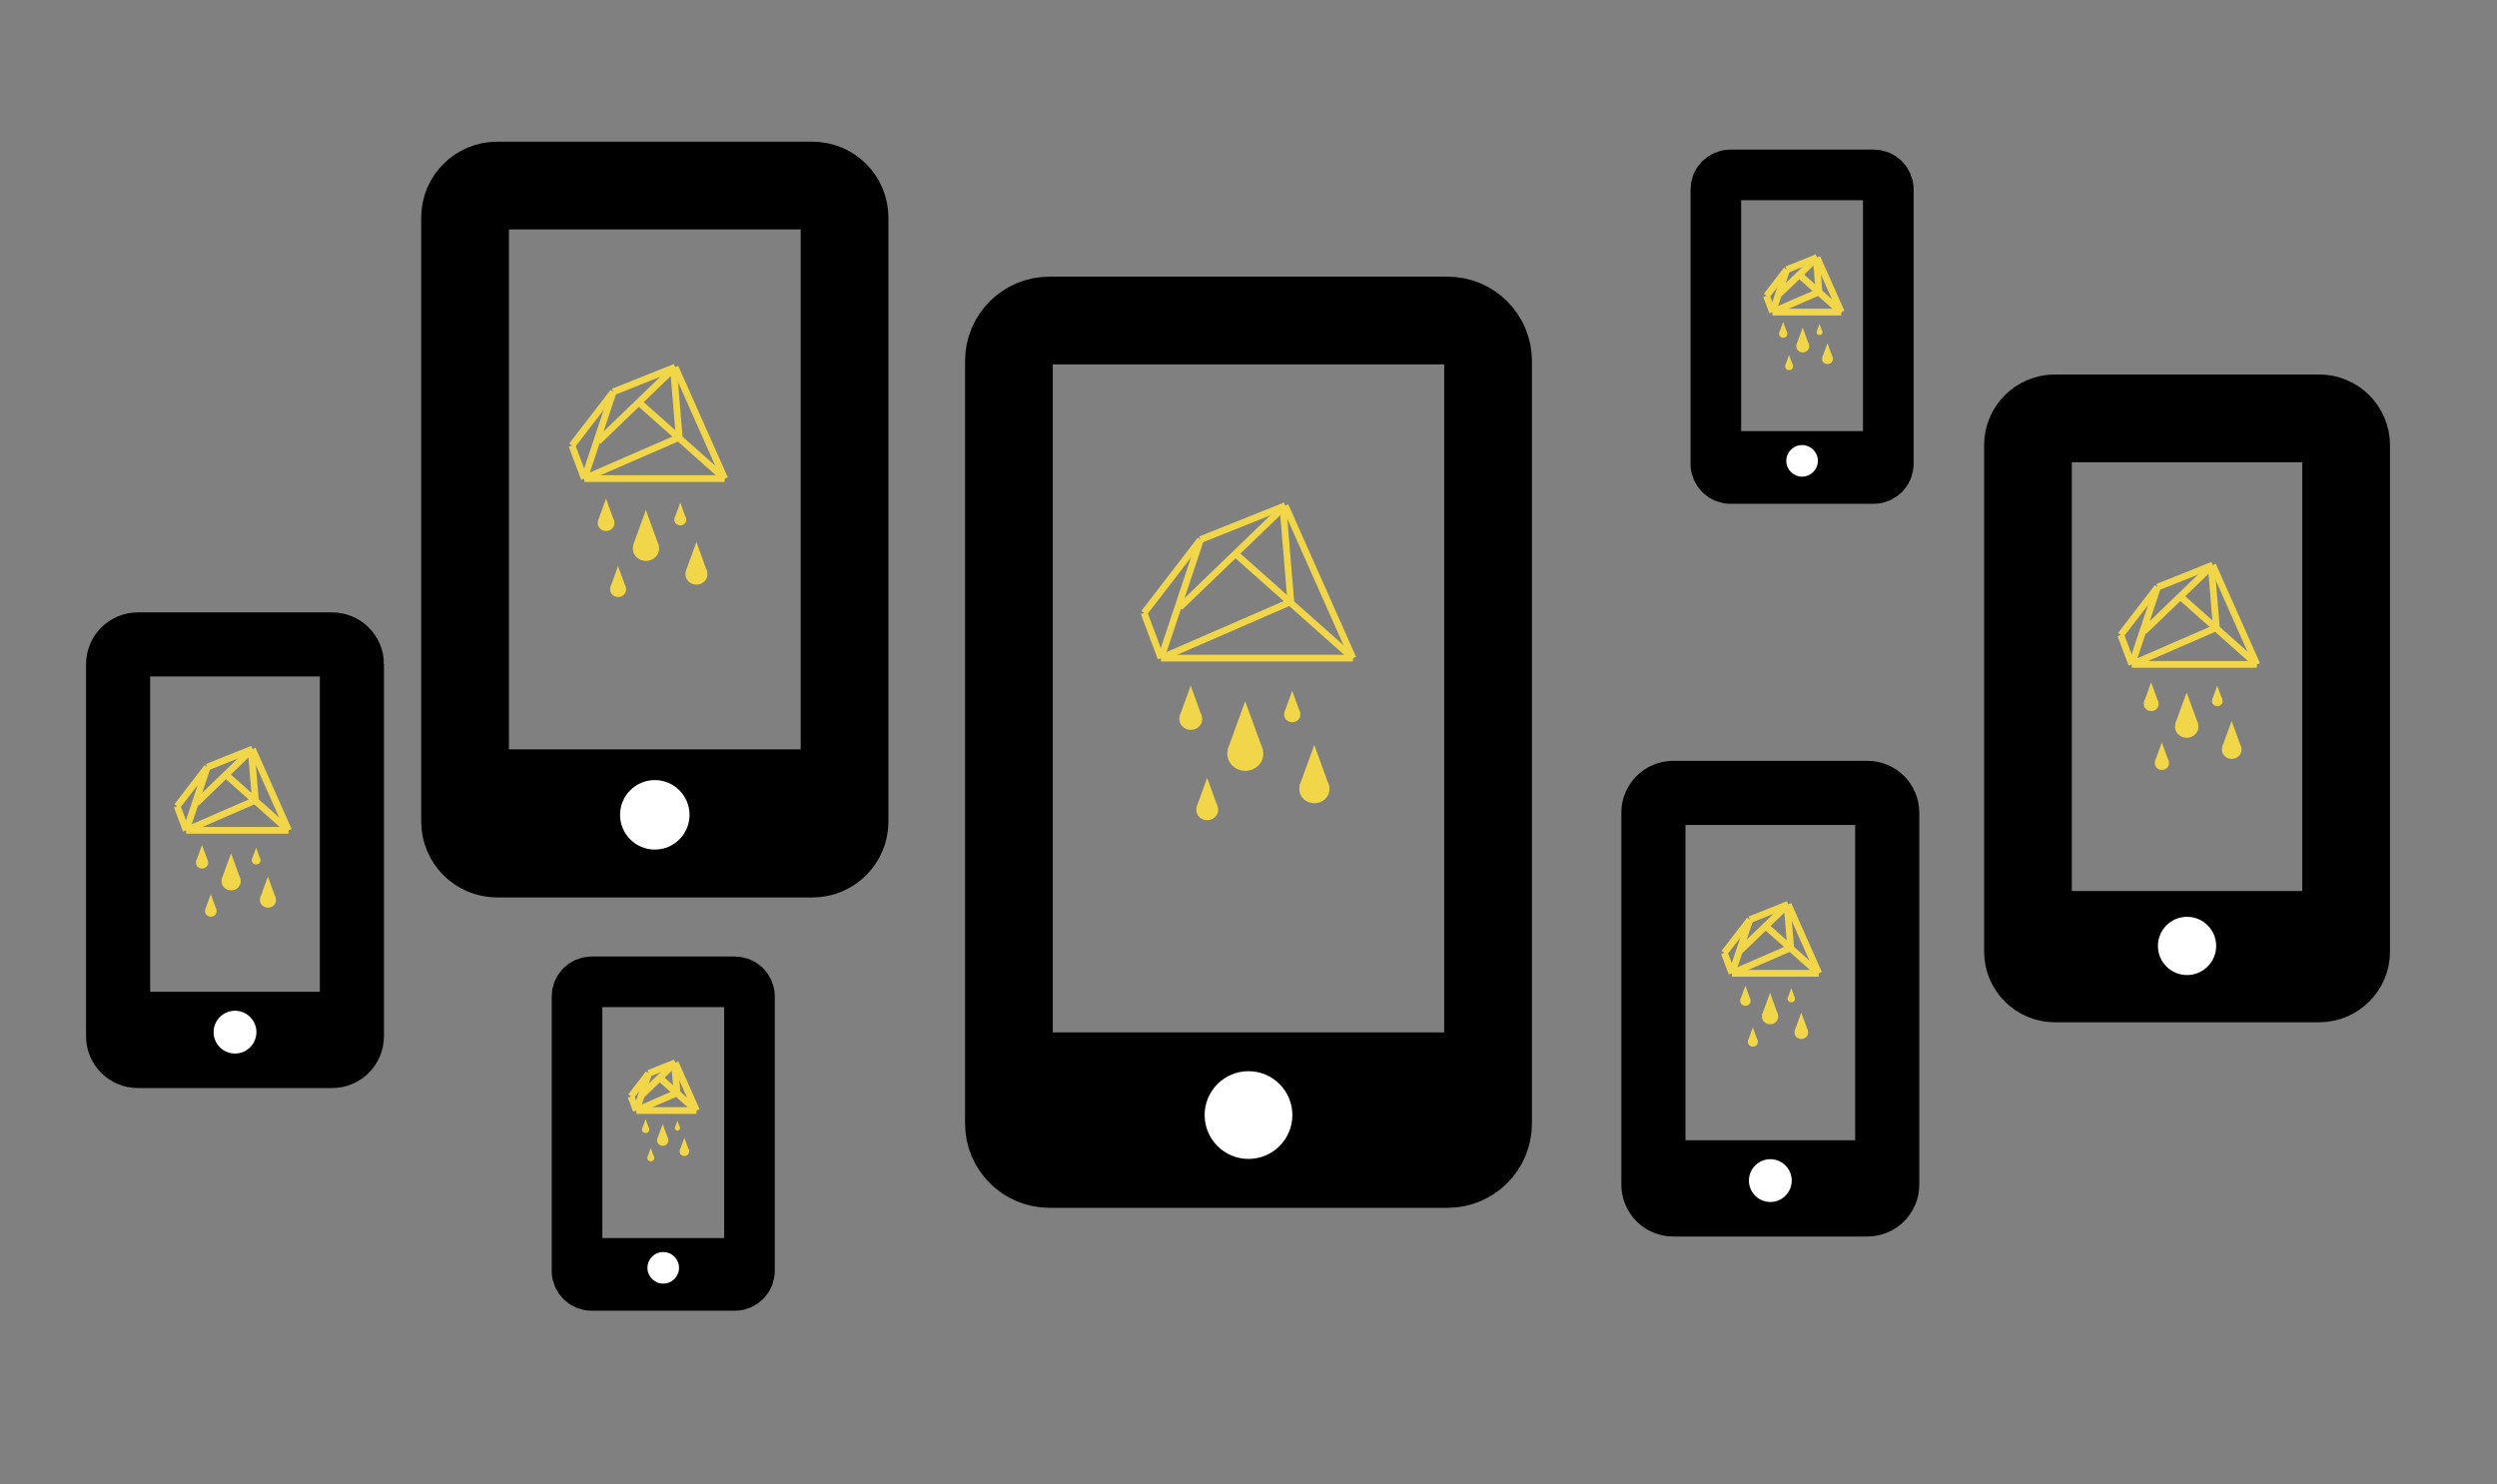 <?xml version="1.0" encoding="utf-8"?>
<!-- Generator: Adobe Illustrator 16.0.0, SVG Export Plug-In . SVG Version: 6.00 Build 0)  -->
<!DOCTYPE svg PUBLIC "-//W3C//DTD SVG 1.1//EN" "http://www.w3.org/Graphics/SVG/1.1/DTD/svg11.dtd">
<svg version="1.1" id="Layer_1" xmlns="http://www.w3.org/2000/svg" xmlns:xlink="http://www.w3.org/1999/xlink" x="0px" y="0px"
	 width="740px" height="440px" viewBox="0 0 740 440" enable-background="new 0 0 740 440" xml:space="preserve">
<rect x="0" y="0" width="740" height="440" fill="#808080" stroke="none"/>
<g>
	<path fill="none" stroke="#000000" stroke-width="26" stroke-miterlimit="10" d="M441,107c0-6.627-5.373-12-12-12H311
		c-6.627,0-12,5.373-12,12v226c0,6.627,5.373,12,12,12h118c6.627,0,12-5.373,12-12V107z"/>
	<rect x="302" y="306" width="132" height="35"/>
</g>
<circle fill="#FFFFFF" cx="370" cy="330.5" r="13"/>
<g>
	<g>
		<path fill="none" stroke="#000000" stroke-width="19" stroke-miterlimit="10" d="M559.288,240.869
			c0-3.233-2.621-5.855-5.855-5.855h-57.577c-3.234,0-5.855,2.622-5.855,5.855v110.275c0,3.234,2.621,5.855,5.855,5.855h57.577
			c3.234,0,5.855-2.621,5.855-5.855V240.869z"/>
		<rect x="491.464" y="337.97" width="64.409" height="17.078"/>
	</g>
	<circle fill="#FFFFFF" cx="524.644" cy="349.925" r="6.343"/>
</g>
<g>
	<g>
		<path fill="none" stroke="#000000" stroke-width="26" stroke-miterlimit="10" d="M695.288,131.968c0-4.4-3.567-7.968-7.968-7.968
			h-78.353c-4.4,0-7.968,3.567-7.968,7.968v150.064c0,4.4,3.567,7.968,7.968,7.968h78.353c4.4,0,7.968-3.567,7.968-7.968V131.968z"
			/>
		<rect x="602.992" y="264.104" width="87.648" height="23.24"/>
	</g>
	<circle fill="#FFFFFF" cx="648.144" cy="280.372" r="8.632"/>
</g>
<g>
	<g>
		<path fill="none" stroke="#000000" stroke-width="26" stroke-miterlimit="10" d="M250.288,64.504c0-5.249-4.255-9.504-9.504-9.504
			h-93.457c-5.249,0-9.503,4.255-9.503,9.504v178.992c0,5.249,4.255,9.504,9.503,9.504h93.457c5.249,0,9.504-4.255,9.504-9.504
			V64.504z"/>
		<rect x="140.2" y="222.111" width="104.544" height="27.721"/>
	</g>
	<circle fill="#FFFFFF" cx="194.056" cy="241.516" r="10.296"/>
</g>
<g>
	<g>
		<path fill="none" stroke="#000000" stroke-width="19" stroke-miterlimit="10" d="M104.288,196.869
			c0-3.233-2.621-5.855-5.855-5.855H40.855c-3.234,0-5.855,2.622-5.855,5.855v110.275c0,3.234,2.621,5.855,5.855,5.855h57.577
			c3.234,0,5.855-2.621,5.855-5.855V196.869z"/>
		<rect x="36.464" y="293.97" width="64.409" height="17.078"/>
	</g>
	<circle fill="#FFFFFF" cx="69.644" cy="305.925" r="6.343"/>
</g>
<g>
	<g>
		<path fill="none" stroke="#000000" stroke-width="15" stroke-miterlimit="10" d="M222.112,295.333
			c0-2.386-1.934-4.319-4.319-4.319h-42.474c-2.386,0-4.319,1.934-4.319,4.319v81.348c0,2.386,1.934,4.319,4.319,4.319h42.474
			c2.386,0,4.319-1.934,4.319-4.319V295.333z"/>
		<rect x="172.08" y="366.962" width="47.513" height="12.598"/>
	</g>
	<circle fill="#FFFFFF" cx="196.556" cy="375.781" r="4.679"/>
</g>
<g>
	<g>
		<path fill="none" stroke="#000000" stroke-width="15" stroke-miterlimit="10" d="M559.612,56.152c0-2.386-1.934-4.319-4.319-4.319
			h-42.474c-2.386,0-4.319,1.934-4.319,4.319V137.5c0,2.386,1.934,4.319,4.319,4.319h42.474c2.386,0,4.319-1.934,4.319-4.319V56.152
			z"/>
		<rect x="509.58" y="127.781" width="47.513" height="12.598"/>
	</g>
	<circle fill="#FFFFFF" cx="534.056" cy="136.601" r="4.679"/>
</g>
<g>
	<line fill="none" stroke="#F2D64A" stroke-width="2" stroke-miterlimit="10" x1="169.5" y1="132.065" x2="181.729" y2="116.167"/>
	
		<line fill="none" stroke="#F2D64A" stroke-width="2" stroke-miterlimit="10" x1="181.729" y1="116.167" x2="200.074" y2="108.829"/>
	<line fill="none" stroke="#F2D64A" stroke-width="2" stroke-miterlimit="10" x1="200.074" y1="108.829" x2="214.75" y2="141.849"/>
	<line fill="none" stroke="#F2D64A" stroke-width="2" stroke-miterlimit="10" x1="214.75" y1="141.849" x2="173.168" y2="141.849"/>
	<line fill="none" stroke="#F2D64A" stroke-width="2" stroke-miterlimit="10" x1="173.168" y1="141.849" x2="169.5" y2="132.065"/>
	
		<line fill="none" stroke="#F2D64A" stroke-width="2" stroke-miterlimit="10" x1="173.168" y1="141.849" x2="181.729" y2="116.167"/>
	
		<line fill="none" stroke="#F2D64A" stroke-width="2" stroke-miterlimit="10" x1="177.245" y1="130.843" x2="200.074" y2="108.829"/>
	<line fill="none" stroke="#F2D64A" stroke-width="2" stroke-miterlimit="10" x1="189.067" y1="119.021" x2="214.75" y2="141.849"/>
	<line fill="none" stroke="#F2D64A" stroke-width="2" stroke-miterlimit="10" x1="173.168" y1="141.849" x2="201.297" y2="129.62"/>
	<line fill="none" stroke="#F2D64A" stroke-width="2" stroke-miterlimit="10" x1="201.297" y1="129.62" x2="199.666" y2="110.052"/>
	<g>
		<ellipse fill="#F2D64A" cx="191.437" cy="162.589" rx="3.898" ry="3.669"/>
		<polygon fill="#F2D64A" points="187.611,161.645 191.413,151.178 195.214,161.645 		"/>
	</g>
	<g>
		<ellipse fill="#F2D64A" cx="206.397" cy="170.216" rx="3.266" ry="3.074"/>
		<polygon fill="#F2D64A" points="203.192,169.424 206.377,160.656 209.562,169.424 		"/>
	</g>
	<g>
		<ellipse fill="#F2D64A" cx="179.619" cy="155.061" rx="2.475" ry="2.33"/>
		<polygon fill="#F2D64A" points="177.189,154.461 179.604,147.814 182.018,154.461 		"/>
	</g>
	<g>
		<ellipse fill="#F2D64A" cx="201.603" cy="154.079" rx="1.758" ry="1.655"/>
		<polygon fill="#F2D64A" points="199.877,153.653 201.592,148.933 203.306,153.653 		"/>
	</g>
	<g>
		<ellipse fill="#F2D64A" cx="183.182" cy="174.729" rx="2.369" ry="2.23"/>
		<polygon fill="#F2D64A" points="180.856,174.155 183.167,167.792 185.477,174.155 		"/>
	</g>
</g>
<g>
	
		<line fill="none" stroke="#F2D64A" stroke-width="2" stroke-miterlimit="10" x1="339.047" y1="181.686" x2="355.778" y2="159.935"/>
	
		<line fill="none" stroke="#F2D64A" stroke-width="2" stroke-miterlimit="10" x1="355.778" y1="159.935" x2="380.875" y2="149.896"/>
	
		<line fill="none" stroke="#F2D64A" stroke-width="2" stroke-miterlimit="10" x1="380.875" y1="149.896" x2="400.953" y2="195.071"/>
	
		<line fill="none" stroke="#F2D64A" stroke-width="2" stroke-miterlimit="10" x1="400.953" y1="195.071" x2="344.066" y2="195.071"/>
	
		<line fill="none" stroke="#F2D64A" stroke-width="2" stroke-miterlimit="10" x1="344.066" y1="195.071" x2="339.047" y2="181.686"/>
	
		<line fill="none" stroke="#F2D64A" stroke-width="2" stroke-miterlimit="10" x1="344.066" y1="195.071" x2="355.778" y2="159.935"/>
	
		<line fill="none" stroke="#F2D64A" stroke-width="2" stroke-miterlimit="10" x1="349.643" y1="180.013" x2="380.875" y2="149.896"/>
	
		<line fill="none" stroke="#F2D64A" stroke-width="2" stroke-miterlimit="10" x1="365.817" y1="163.839" x2="400.953" y2="195.071"/>
	<line fill="none" stroke="#F2D64A" stroke-width="2" stroke-miterlimit="10" x1="344.066" y1="195.071" x2="382.549" y2="178.34"/>
	<line fill="none" stroke="#F2D64A" stroke-width="2" stroke-miterlimit="10" x1="382.549" y1="178.34" x2="380.316" y2="151.57"/>
	<g>
		<ellipse fill="#F2D64A" cx="369.059" cy="223.444" rx="5.333" ry="5.02"/>
		<polygon fill="#F2D64A" points="363.824,222.153 369.026,207.834 374.226,222.153 		"/>
	</g>
	<g>
		<ellipse fill="#F2D64A" cx="389.526" cy="233.88" rx="4.468" ry="4.205"/>
		<polygon fill="#F2D64A" points="385.142,232.796 389.5,220.801 393.855,232.796 		"/>
	</g>
	<g>
		<ellipse fill="#F2D64A" cx="352.891" cy="213.146" rx="3.387" ry="3.188"/>
		<polygon fill="#F2D64A" points="349.566,212.326 352.87,203.232 356.172,212.326 		"/>
	</g>
	<g>
		<ellipse fill="#F2D64A" cx="382.967" cy="211.803" rx="2.405" ry="2.264"/>
		<polygon fill="#F2D64A" points="380.607,211.221 382.952,204.762 385.297,211.221 		"/>
	</g>
	<g>
		<ellipse fill="#F2D64A" cx="357.765" cy="240.054" rx="3.242" ry="3.051"/>
		<polygon fill="#F2D64A" points="354.584,239.269 357.746,230.563 360.906,239.269 		"/>
	</g>
</g>
<g>
	<line fill="none" stroke="#F2D64A" stroke-width="2" stroke-miterlimit="10" x1="187" y1="324.962" x2="192.243" y2="318.146"/>
	<line fill="none" stroke="#F2D64A" stroke-width="2" stroke-miterlimit="10" x1="192.243" y1="318.146" x2="200.108" y2="315"/>
	<line fill="none" stroke="#F2D64A" stroke-width="2" stroke-miterlimit="10" x1="200.108" y1="315" x2="206.399" y2="329.156"/>
	
		<line fill="none" stroke="#F2D64A" stroke-width="2" stroke-miterlimit="10" x1="206.399" y1="329.156" x2="188.573" y2="329.156"/>
	<line fill="none" stroke="#F2D64A" stroke-width="2" stroke-miterlimit="10" x1="188.573" y1="329.156" x2="187" y2="324.962"/>
	
		<line fill="none" stroke="#F2D64A" stroke-width="2" stroke-miterlimit="10" x1="188.573" y1="329.156" x2="192.243" y2="318.146"/>
	<line fill="none" stroke="#F2D64A" stroke-width="2" stroke-miterlimit="10" x1="190.32" y1="324.438" x2="200.108" y2="315"/>
	
		<line fill="none" stroke="#F2D64A" stroke-width="2" stroke-miterlimit="10" x1="195.389" y1="319.369" x2="206.399" y2="329.156"/>
	
		<line fill="none" stroke="#F2D64A" stroke-width="2" stroke-miterlimit="10" x1="188.573" y1="329.156" x2="200.632" y2="323.913"/>
	
		<line fill="none" stroke="#F2D64A" stroke-width="2" stroke-miterlimit="10" x1="200.632" y1="323.913" x2="199.933" y2="315.524"/>
	<g>
		<ellipse fill="#F2D64A" cx="196.405" cy="338.048" rx="1.671" ry="1.573"/>
		<polygon fill="#F2D64A" points="194.765,337.643 196.395,333.156 198.024,337.643 		"/>
	</g>
	<g>
		<ellipse fill="#F2D64A" cx="202.819" cy="341.318" rx="1.4" ry="1.317"/>
		<polygon fill="#F2D64A" points="201.444,340.979 202.81,337.219 204.175,340.979 		"/>
	</g>
	<g>
		<ellipse fill="#F2D64A" cx="191.338" cy="334.82" rx="1.061" ry="1"/>
		<polygon fill="#F2D64A" points="190.296,334.563 191.332,331.714 192.366,334.563 		"/>
	</g>
	<g>
		<ellipse fill="#F2D64A" cx="200.763" cy="334.399" rx="0.754" ry="0.71"/>
		<polygon fill="#F2D64A" points="200.023,334.217 200.759,332.193 201.493,334.217 		"/>
	</g>
	<g>
		<ellipse fill="#F2D64A" cx="192.866" cy="343.252" rx="1.016" ry="0.957"/>
		<polygon fill="#F2D64A" points="191.869,343.007 192.859,340.278 193.85,343.007 		"/>
	</g>
</g>
<g>
	<line fill="none" stroke="#F2D64A" stroke-width="2" stroke-miterlimit="10" x1="52.5" y1="238.969" x2="61.419" y2="227.374"/>
	<line fill="none" stroke="#F2D64A" stroke-width="2" stroke-miterlimit="10" x1="61.419" y1="227.374" x2="74.797" y2="222.022"/>
	<line fill="none" stroke="#F2D64A" stroke-width="2" stroke-miterlimit="10" x1="74.797" y1="222.022" x2="85.5" y2="246.104"/>
	<line fill="none" stroke="#F2D64A" stroke-width="2" stroke-miterlimit="10" x1="85.5" y1="246.104" x2="55.176" y2="246.104"/>
	<line fill="none" stroke="#F2D64A" stroke-width="2" stroke-miterlimit="10" x1="55.176" y1="246.104" x2="52.5" y2="238.969"/>
	<line fill="none" stroke="#F2D64A" stroke-width="2" stroke-miterlimit="10" x1="55.176" y1="246.104" x2="61.419" y2="227.374"/>
	<line fill="none" stroke="#F2D64A" stroke-width="2" stroke-miterlimit="10" x1="58.148" y1="238.076" x2="74.797" y2="222.022"/>
	<line fill="none" stroke="#F2D64A" stroke-width="2" stroke-miterlimit="10" x1="66.771" y1="229.455" x2="85.5" y2="246.104"/>
	<line fill="none" stroke="#F2D64A" stroke-width="2" stroke-miterlimit="10" x1="55.176" y1="246.104" x2="75.689" y2="237.185"/>
	<line fill="none" stroke="#F2D64A" stroke-width="2" stroke-miterlimit="10" x1="75.689" y1="237.185" x2="74.5" y2="222.914"/>
	<g>
		<ellipse fill="#F2D64A" cx="68.498" cy="261.229" rx="2.843" ry="2.676"/>
		<polygon fill="#F2D64A" points="65.708,260.54 68.48,252.906 71.253,260.54 		"/>
	</g>
	<g>
		<ellipse fill="#F2D64A" cx="79.409" cy="266.791" rx="2.382" ry="2.242"/>
		<polygon fill="#F2D64A" points="77.071,266.214 79.394,259.818 81.717,266.214 		"/>
	</g>
	<g>
		<ellipse fill="#F2D64A" cx="59.88" cy="255.738" rx="1.805" ry="1.7"/>
		<polygon fill="#F2D64A" points="58.107,255.301 59.869,250.454 61.629,255.301 		"/>
	</g>
	<g>
		<ellipse fill="#F2D64A" cx="75.912" cy="255.022" rx="1.282" ry="1.207"/>
		<polygon fill="#F2D64A" points="74.654,254.713 75.904,251.27 77.154,254.713 		"/>
	</g>
	<g>
		<ellipse fill="#F2D64A" cx="62.478" cy="270.082" rx="1.728" ry="1.627"/>
		<polygon fill="#F2D64A" points="60.782,269.664 62.467,265.023 64.152,269.664 		"/>
	</g>
</g>
<g>
	<line fill="none" stroke="#F2D64A" stroke-width="2" stroke-miterlimit="10" x1="511" y1="282.429" x2="518.567" y2="272.591"/>
	
		<line fill="none" stroke="#F2D64A" stroke-width="2" stroke-miterlimit="10" x1="518.567" y1="272.591" x2="529.919" y2="268.051"/>
	<line fill="none" stroke="#F2D64A" stroke-width="2" stroke-miterlimit="10" x1="529.919" y1="268.051" x2="539" y2="288.483"/>
	<line fill="none" stroke="#F2D64A" stroke-width="2" stroke-miterlimit="10" x1="539" y1="288.483" x2="513.271" y2="288.483"/>
	<line fill="none" stroke="#F2D64A" stroke-width="2" stroke-miterlimit="10" x1="513.271" y1="288.483" x2="511" y2="282.429"/>
	
		<line fill="none" stroke="#F2D64A" stroke-width="2" stroke-miterlimit="10" x1="513.271" y1="288.483" x2="518.567" y2="272.591"/>
	
		<line fill="none" stroke="#F2D64A" stroke-width="2" stroke-miterlimit="10" x1="515.793" y1="281.672" x2="529.919" y2="268.051"/>
	<line fill="none" stroke="#F2D64A" stroke-width="2" stroke-miterlimit="10" x1="523.108" y1="274.357" x2="539" y2="288.483"/>
	
		<line fill="none" stroke="#F2D64A" stroke-width="2" stroke-miterlimit="10" x1="513.271" y1="288.483" x2="530.676" y2="280.916"/>
	
		<line fill="none" stroke="#F2D64A" stroke-width="2" stroke-miterlimit="10" x1="530.676" y1="280.916" x2="529.666" y2="268.808"/>
	<g>
		<ellipse fill="#F2D64A" cx="524.574" cy="301.316" rx="2.412" ry="2.271"/>
		<polygon fill="#F2D64A" points="522.207,300.732 524.56,294.256 526.911,300.732 		"/>
	</g>
	<g>
		<ellipse fill="#F2D64A" cx="533.832" cy="306.036" rx="2.021" ry="1.902"/>
		<polygon fill="#F2D64A" points="531.849,305.547 533.819,300.12 535.79,305.547 		"/>
	</g>
	<g>
		<ellipse fill="#F2D64A" cx="517.262" cy="296.658" rx="1.532" ry="1.442"/>
		<polygon fill="#F2D64A" points="515.758,296.287 517.252,292.175 518.746,296.287 		"/>
	</g>
	<g>
		<ellipse fill="#F2D64A" cx="530.865" cy="296.051" rx="1.088" ry="1.024"/>
		<polygon fill="#F2D64A" points="529.798,295.787 530.858,292.866 531.919,295.787 		"/>
	</g>
	<g>
		<ellipse fill="#F2D64A" cx="519.466" cy="308.828" rx="1.466" ry="1.381"/>
		<polygon fill="#F2D64A" points="518.027,308.474 519.457,304.536 520.887,308.474 		"/>
	</g>
</g>
<g>
	<line fill="none" stroke="#F2D64A" stroke-width="2" stroke-miterlimit="10" x1="628.5" y1="188.205" x2="639.397" y2="174.039"/>
	<line fill="none" stroke="#F2D64A" stroke-width="2" stroke-miterlimit="10" x1="639.397" y1="174.039" x2="655.743" y2="167.5"/>
	<line fill="none" stroke="#F2D64A" stroke-width="2" stroke-miterlimit="10" x1="655.743" y1="167.5" x2="668.82" y2="196.923"/>
	<line fill="none" stroke="#F2D64A" stroke-width="2" stroke-miterlimit="10" x1="668.82" y1="196.923" x2="631.769" y2="196.923"/>
	<line fill="none" stroke="#F2D64A" stroke-width="2" stroke-miterlimit="10" x1="631.769" y1="196.923" x2="628.5" y2="188.205"/>
	
		<line fill="none" stroke="#F2D64A" stroke-width="2" stroke-miterlimit="10" x1="631.769" y1="196.923" x2="639.397" y2="174.039"/>
	<line fill="none" stroke="#F2D64A" stroke-width="2" stroke-miterlimit="10" x1="635.401" y1="187.116" x2="655.743" y2="167.5"/>
	<line fill="none" stroke="#F2D64A" stroke-width="2" stroke-miterlimit="10" x1="645.936" y1="176.581" x2="668.82" y2="196.923"/>
	
		<line fill="none" stroke="#F2D64A" stroke-width="2" stroke-miterlimit="10" x1="631.769" y1="196.923" x2="656.834" y2="186.026"/>
	<line fill="none" stroke="#F2D64A" stroke-width="2" stroke-miterlimit="10" x1="656.834" y1="186.026" x2="655.38" y2="168.59"/>
	<g>
		<ellipse fill="#F2D64A" cx="648.047" cy="215.404" rx="3.474" ry="3.269"/>
		<polygon fill="#F2D64A" points="644.637,214.562 648.026,205.236 651.412,214.562 		"/>
	</g>
	<g>
		<ellipse fill="#F2D64A" cx="661.378" cy="222.199" rx="2.91" ry="2.74"/>
		<polygon fill="#F2D64A" points="658.522,221.494 661.361,213.681 664.197,221.494 		"/>
	</g>
	<g>
		<ellipse fill="#F2D64A" cx="637.517" cy="208.696" rx="2.207" ry="2.076"/>
		<polygon fill="#F2D64A" points="635.351,208.162 637.504,202.239 639.653,208.162 		"/>
	</g>
	<g>
		<ellipse fill="#F2D64A" cx="657.106" cy="207.821" rx="1.567" ry="1.474"/>
		<polygon fill="#F2D64A" points="655.569,207.441 657.097,203.235 658.623,207.441 		"/>
	</g>
	<g>
		<ellipse fill="#F2D64A" cx="640.691" cy="226.221" rx="2.111" ry="1.988"/>
		<polygon fill="#F2D64A" points="638.619,225.711 640.679,220.04 642.736,225.711 		"/>
	</g>
</g>
<g>
	<line fill="none" stroke="#F2D64A" stroke-width="2" stroke-miterlimit="10" x1="523.5" y1="87.708" x2="529.493" y2="79.917"/>
	<line fill="none" stroke="#F2D64A" stroke-width="2" stroke-miterlimit="10" x1="529.493" y1="79.917" x2="538.483" y2="76.32"/>
	<line fill="none" stroke="#F2D64A" stroke-width="2" stroke-miterlimit="10" x1="538.483" y1="76.32" x2="545.676" y2="92.502"/>
	<line fill="none" stroke="#F2D64A" stroke-width="2" stroke-miterlimit="10" x1="545.676" y1="92.502" x2="525.298" y2="92.502"/>
	<line fill="none" stroke="#F2D64A" stroke-width="2" stroke-miterlimit="10" x1="525.298" y1="92.502" x2="523.5" y2="87.708"/>
	<line fill="none" stroke="#F2D64A" stroke-width="2" stroke-miterlimit="10" x1="525.298" y1="92.502" x2="529.493" y2="79.917"/>
	<line fill="none" stroke="#F2D64A" stroke-width="2" stroke-miterlimit="10" x1="527.296" y1="87.109" x2="538.483" y2="76.32"/>
	<line fill="none" stroke="#F2D64A" stroke-width="2" stroke-miterlimit="10" x1="533.09" y1="81.315" x2="545.676" y2="92.502"/>
	<line fill="none" stroke="#F2D64A" stroke-width="2" stroke-miterlimit="10" x1="525.298" y1="92.502" x2="539.082" y2="86.51"/>
	<line fill="none" stroke="#F2D64A" stroke-width="2" stroke-miterlimit="10" x1="539.082" y1="86.51" x2="538.283" y2="76.92"/>
	<g>
		<ellipse fill="#F2D64A" cx="534.25" cy="102.667" rx="1.911" ry="1.798"/>
		<polygon fill="#F2D64A" points="532.375,102.204 534.238,97.074 536.102,102.204 		"/>
	</g>
	<g>
		<ellipse fill="#F2D64A" cx="541.582" cy="106.404" rx="1.601" ry="1.506"/>
		<polygon fill="#F2D64A" points="540.012,106.016 541.572,101.719 543.133,106.016 		"/>
	</g>
	<g>
		<ellipse fill="#F2D64A" cx="528.459" cy="98.978" rx="1.213" ry="1.142"/>
		<polygon fill="#F2D64A" points="527.269,98.684 528.451,95.426 529.635,98.684 		"/>
	</g>
	<g>
		<ellipse fill="#F2D64A" cx="539.233" cy="98.496" rx="0.862" ry="0.811"/>
		<polygon fill="#F2D64A" points="538.388,98.288 539.228,95.974 540.067,98.288 		"/>
	</g>
	<g>
		<ellipse fill="#F2D64A" cx="530.205" cy="108.616" rx="1.161" ry="1.093"/>
		<polygon fill="#F2D64A" points="529.065,108.334 530.198,105.216 531.33,108.334 		"/>
	</g>
</g>
</svg>
